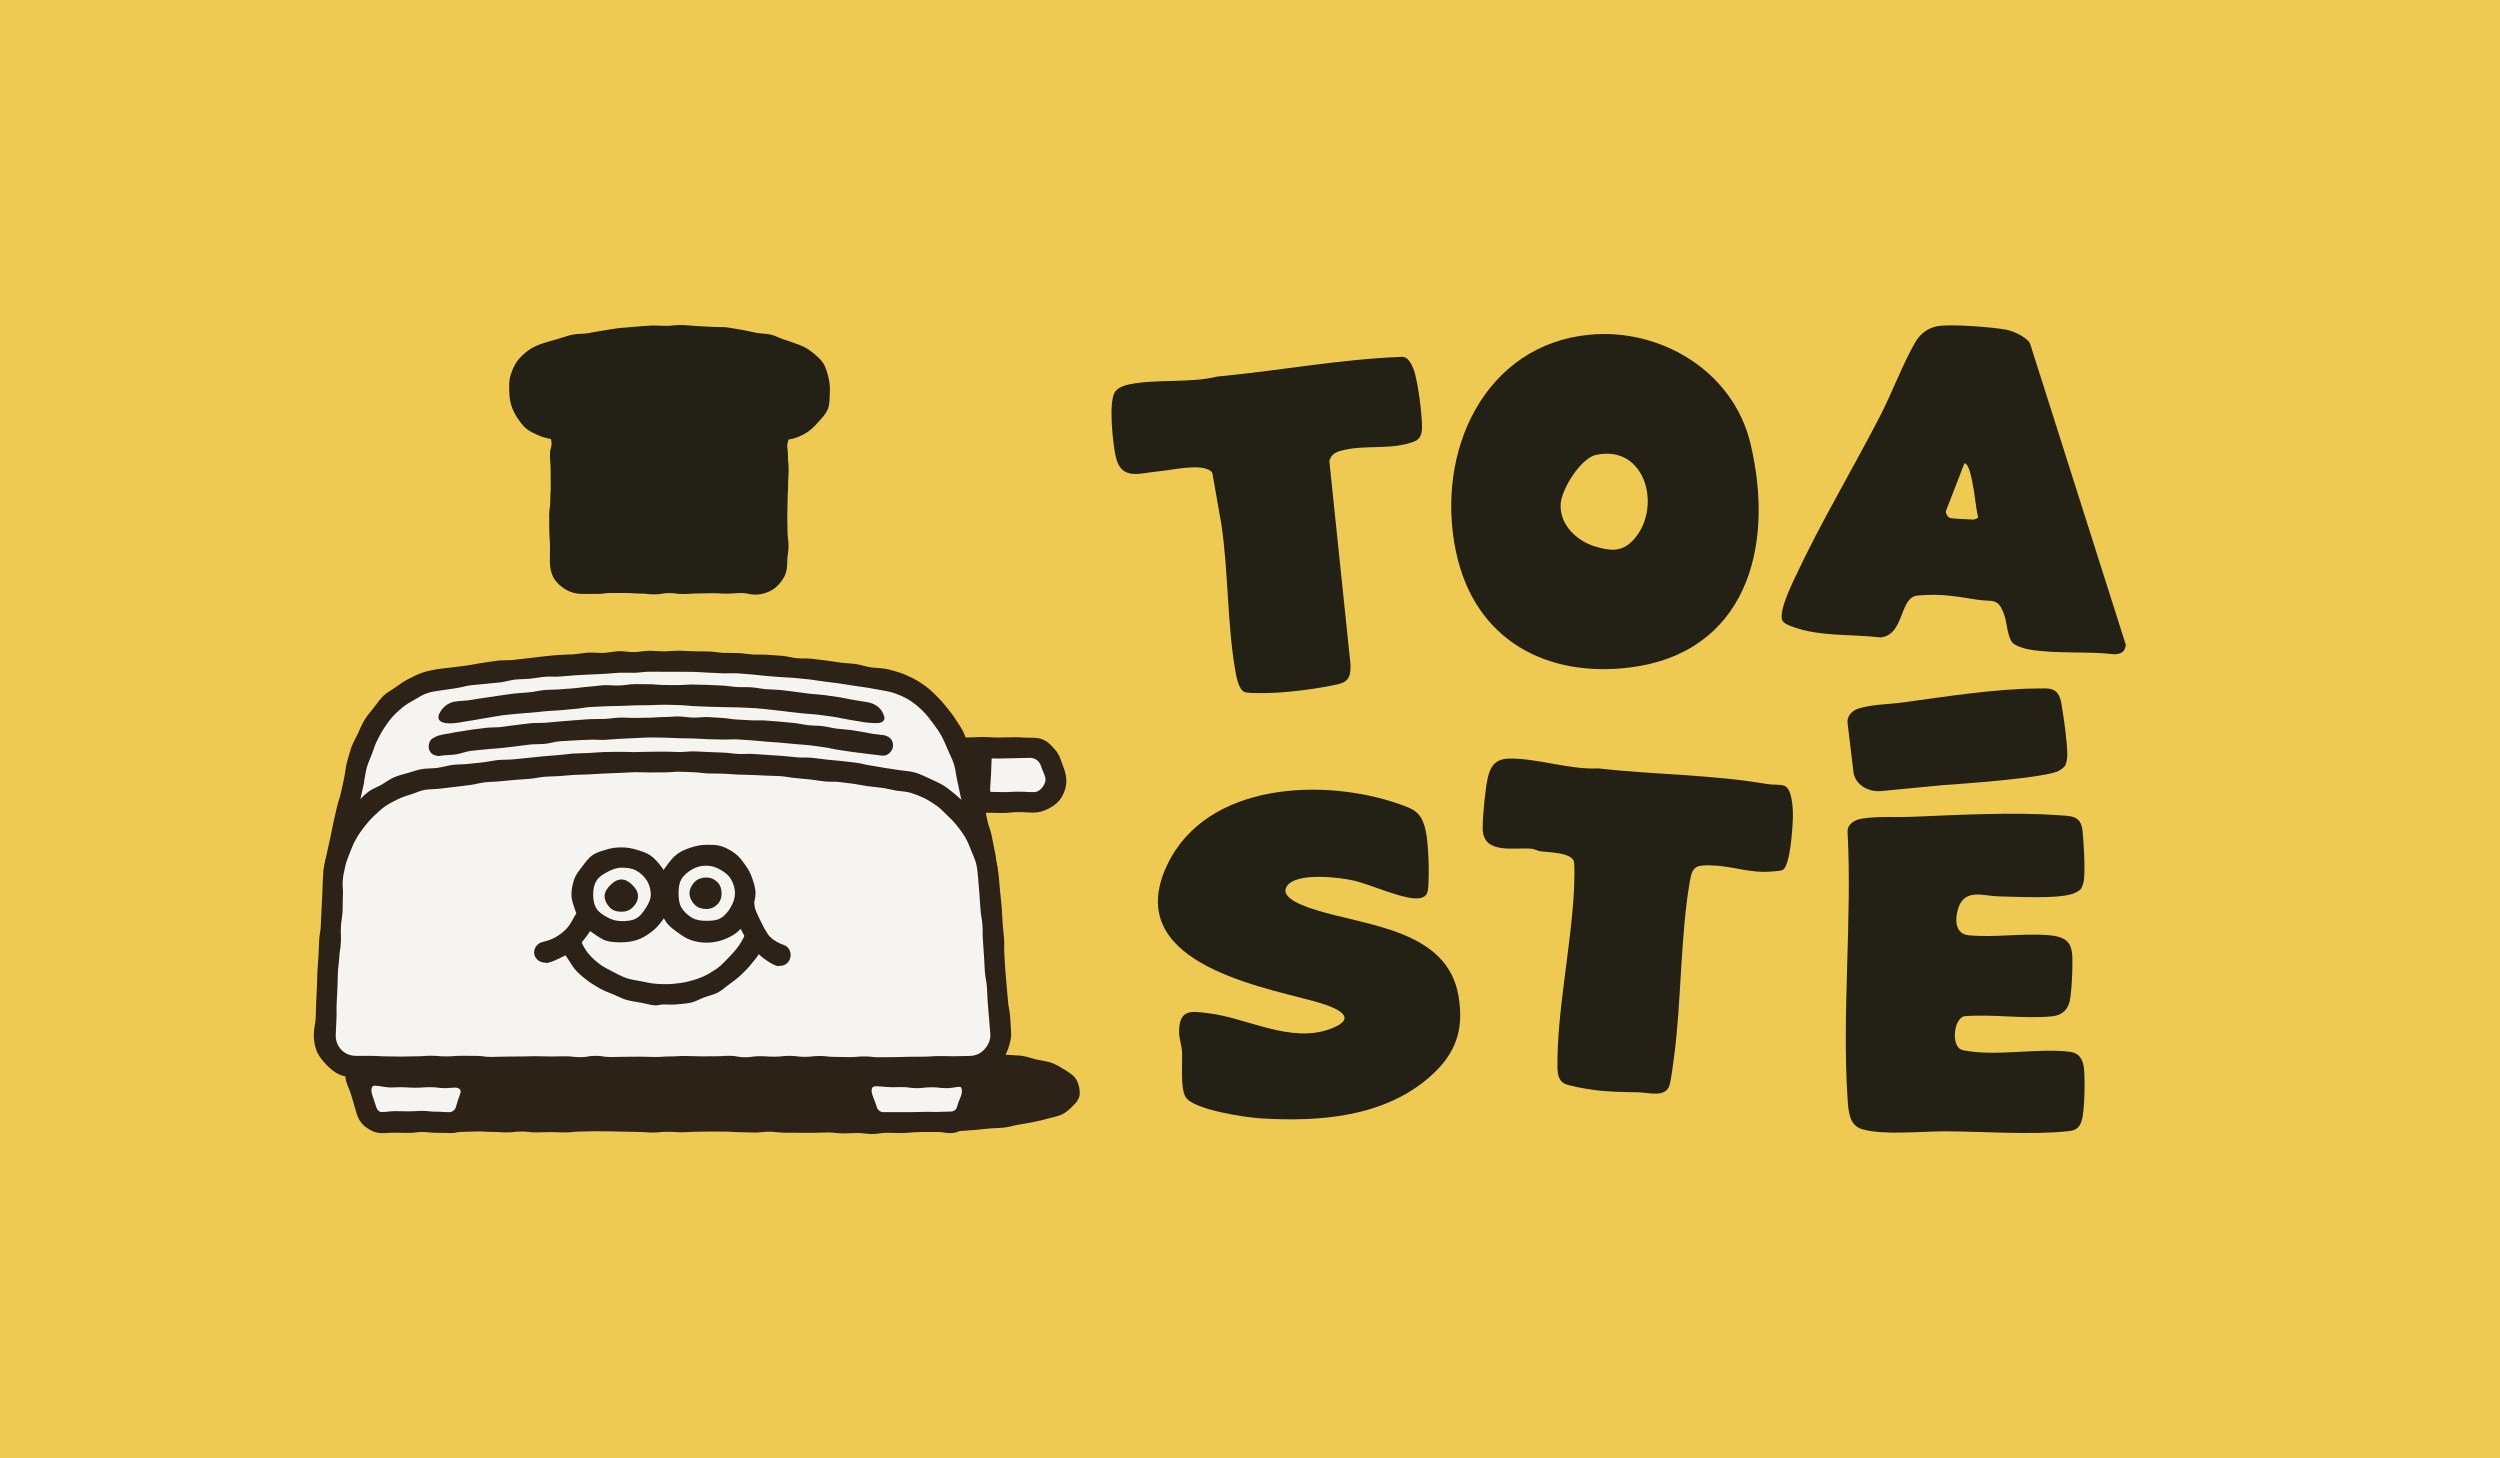 <?xml version="1.0" encoding="UTF-8"?>
<svg id="Calque_1" data-name="Calque 1" xmlns="http://www.w3.org/2000/svg" viewBox="0 0 1200 700">
  <defs>
    <style>
      .cls-1 {
        fill: #efca52;
      }

      .cls-2 {
        fill: #232115;
      }

      .cls-3 {
        fill: #2d2218;
      }

      .cls-4 {
        fill: #f6f4f1;
      }
    </style>
  </defs>
  <rect class="cls-1" x="-4.53" y="-.47" width="1205.46" height="700.49"/>
  <g>
    <path class="cls-2" d="M383.52,165.5c-2.19-.87-4.43-1.65-6.74-2.37s-4.41-1.93-6.74-2.5-4.79-.45-7.13-.9-4.67-1.08-7.02-1.43-4.74-.9-7.08-1.16-4.85-.07-7.17-.24c-2.46-.18-4.85-.29-7.14-.39-2.52-.11-4.91-.46-7.14-.5-2.62-.04-5.02.37-7.15.4-2.55.03-5.1-.25-7.62-.15s-5.09.39-7.6.57-5.1.38-7.59.63-5.06.8-7.53,1.13-5.04.91-7.49,1.33c-2.57.44-5.2.19-7.62.71-2.57.56-4.96,1.52-7.32,2.16-2.56.7-5.01,1.37-7.29,2.16-2.42.84-4.74,1.86-6.68,3.33s-3.97,3.25-5.38,5.28-2.38,4.48-3.1,6.87-.58,4.9-.53,7.42.3,4.86,1.15,7.28c.71,2.06,1.67,3.92,2.84,5.63s2.45,3.54,4.05,4.9,3.61,2.24,5.53,3.13,4.3,1.56,6.4,1.92c.97,3.54-.44,3.78-.44,7.45s.29,3.67.29,7.34.07,3.67.07,7.34-.21,3.67-.21,7.34-.54,3.67-.54,7.34.08,3.67.08,7.34.32,3.67.32,7.35-.07,3.67-.07,7.35c0,2.83.57,5.63,1.89,7.91s3.54,4.24,5.9,5.61,4.98,2,7.8,2c3.47,0,3.47.01,6.93.01s3.47-.46,6.93-.46,3.47,0,6.94,0,3.47.28,6.93.28,3.47.39,6.93.39,3.47-.61,6.93-.61,3.47.44,6.93.44,3.47-.28,6.94-.28,3.47-.12,6.93-.12,3.47.22,6.94.22,3.47-.29,6.94-.29,3.47.75,6.94.75c2.83,0,5.6-.89,7.88-2.21s4.21-3.53,5.58-5.88,1.71-4.94,1.71-7.77c0-3.66.59-3.66.59-7.33s-.49-3.66-.49-7.33-.1-3.66-.1-7.33.14-3.67.14-7.33.25-3.67.25-7.33.25-3.67.25-7.33-.35-3.67-.35-7.34-.9-3.78.34-7.24c2.76-.4,5.14-1.39,7.59-2.7s4.44-3.21,6.31-5.31,3.92-4.04,4.97-6.71c.94-2.38.76-5.02.91-7.45s.04-4.96-.57-7.35-1.2-4.93-2.53-7.04-3.33-3.71-5.27-5.31-4.03-2.72-6.41-3.66Z"/>
    <g>
      <path class="cls-2" d="M617.8,425.26c-4.37,6.14,10.53,10.47,14.13,11.61,23.67,7.52,62.88,9.32,68.17,41.29,2.72,16.46-1.48,27.65-13.24,38.22-22.23,19.97-53.69,22.18-81.91,20.43-7-.43-32.13-4.12-35.83-10.2-2.73-4.49-1.42-16.25-1.77-22.11-.19-3.16-1.42-5.73-1.39-9.3.09-11.19,6.04-9.83,14.42-8.79,18.68,2.33,39.19,14.55,58.17,7.46,16.66-6.22-1.57-11.62-8.67-13.51-28.01-7.48-91.4-19.44-69.62-65.21,19-39.92,75.42-41.71,111.07-29.31,7.59,2.64,11.07,4,13.02,13.01,1.41,6.5,1.7,20.06,1.22,26.87-.2,2.91-.81,4.69-3.76,5.35-6.68,1.5-23.83-6.5-31.68-8.32-7.17-1.66-27.6-4.15-32.34,2.49Z"/>
      <path class="cls-2" d="M966.02,308.52c-2.38-2.6-2.67-9.38-3.82-12.87-3.02-9.16-5.57-6.6-13.13-7.79-6.39-1-12.75-2.19-19.32-2.31-2.29-.04-8.94,0-10.67.58-7.29,2.4-5.43,18.9-16.52,19.84-13.4-1.63-28.94-.31-41.7-4.99-1.75-.64-5.13-1.72-5.55-3.71-1.01-4.84,4.13-15.41,6.3-20.08,12.08-26.01,27.77-52.1,40.95-77.73,5.62-10.93,10.82-24.88,16.67-35,2.29-3.97,5.45-6.53,9.74-7.68,5.77-1.55,27.39.24,33.91,1.45,3.41.63,9.48,3.38,11.46,6.39l46.05,144.87c-.35,3.43-2.27,4.38-5.32,4.59-13.34-1.61-27.72-.07-40.94-2.3-2.2-.37-6.6-1.62-8.1-3.25ZM935.65,248.47c1.9.73,9.19.71,11.9.92.11,0,1.88-.67,1.96-1.1-1.28-5.35-1.53-10.98-2.69-16.35-.43-1.99-1.57-9.37-3.9-9.54l-8.76,22.63c-.52,1.01.74,3.15,1.49,3.43Z"/>
      <path class="cls-2" d="M763.15,160.64c33.5-3.12,68.69,17.05,77.1,52.35,12.12,50.88-2.99,100.57-57.93,107.41-39.71,4.94-74.46-12.91-83.44-55.53-10.19-48.36,13.92-99.54,64.27-104.23ZM766.08,218.34c-7.22,1.55-16.57,16.34-16.97,23.66-.54,9.93,7.88,17.71,16.43,20.27,6.74,2.02,12.37,2.97,17.82-2.43,14.83-14.71,7.21-46.76-17.28-41.49Z"/>
      <path class="cls-2" d="M535.37,187.87c1.46-1.9,4.25-2.88,6.49-3.34,13.13-2.72,29.22-.53,42.37-3.77,29.75-2.79,59.11-8.4,89.04-9.49,2.72.24,4.22,3.41,5.14,5.7,2.2,5.41,4.2,22.14,4.16,28.24-.02,3.13-.87,5.61-3.75,6.72-10.82,4.14-22.61,1.53-33.66,4.05-3.29.75-6.09,1.59-7.07,5.33l10.15,97.5c.14,5.52-.53,8.39-6.12,9.66-8.75,1.98-21.4,3.62-30.36,4.07-3.03.15-11.56.37-14.09-.27-2.94-.74-4.14-7.06-4.64-9.89-4.05-22.93-3.32-47.66-6.78-70.77l-4.3-24.48c-.87-2.18-5.35-2.77-7.37-2.81-6.48-.1-12.93,1.37-19.18,2-9.1.92-17.51,4.4-19.98-7.71-1.23-6-3.55-26.19-.05-30.73Z"/>
      <path class="cls-2" d="M855.76,417.57c-1.06.67-8.2.97-9.95.92-8.48-.26-16.69-3.1-25.21-3.13-5.74-.02-8.14.27-9.27,6.54-4.86,26.93-4.14,58.65-7.89,86.35-.45,3.3-1.24,9.36-1.96,12.28-1.63,6.64-10.24,3.88-14.9,3.78-7.43-.15-14.95-.15-22.4-1.26-3.12-.46-10.63-1.69-13.14-2.87-2.87-1.34-3.42-4.69-3.46-7.71-.37-26.6,6.74-58.85,7.99-86.3.11-2.39.34-11.21-.11-12.72-1.24-4.27-12.34-4.35-15.91-4.8-1.44-.18-2.83-1.09-4.39-1.25-7.77-.8-23.26,3.04-23.47-9.54-.09-5.56,1.22-19.28,2.47-24.65,1.37-5.9,4.09-8.94,10.01-9.08,13.37-.33,29.42,5.45,43,4.71,27,3.08,54.24,2.88,81.02,7.5,2.54.44,5.88.1,8.15.78,3.95,1.19,4.32,11.23,4.25,14.89-.09,4.81-1.18,23.27-4.82,25.57Z"/>
      <path class="cls-2" d="M998.67,426.87c-.64.77-2.49,1.65-3.45,2.02-7.13,2.78-27.52,1.5-36.16,1.36-6.56-.1-15.84-3.94-19,5.41-1.92,5.69-1.62,12.62,4.9,13.27,12.11,1.2,25.86-1.04,38.11-.07,12.36.98,11.91,6.22,11.59,18.3-.09,3.33-.54,11.18-1.36,14.05-1.21,4.22-4.26,6.19-8.11,6.6-13.34,1.43-28.73-1.16-42.29-.02-5.28,1.11-6.62,15.07-.7,16.3,15.74,3.25,35.51-1.17,51.43.78,3.97.49,6.06,3.14,6.62,7.48.66,5.15.46,21.18-1.12,25.85-1.31,3.87-3.4,4.48-6.89,4.84-17.43,1.79-40.63.06-58.48,0-10.94-.03-30.16,1.96-39.99-1.03-5.98-1.82-6.5-8.07-6.91-14.15-2.8-41.42,2.19-86.59-.02-128.41-.32-4.02,3.79-6.01,6.8-6.5,7.53-1.23,15.61-.55,23.18-.85,22.44-.9,48.88-2.4,71.2-.8,5.74.41,10.85,0,11.59,7.42.59,5.95,1.3,17.65.72,23.35-.14,1.41-.8,3.79-1.65,4.8Z"/>
      <path class="cls-2" d="M931.9,376.93c7.88-.57,50.21-3.45,56.43-6.99.84-.48,2.44-1.56,2.95-2.44.67-1.15,1.04-3.73,1.04-5.25-.02-6.12-1.79-18.54-2.9-24.82-1.39-7.86-6-6.99-11.26-6.96-20.46.13-44.38,3.9-64.71,6.69-6.87.94-14.28.88-21.01,2.81-2.69.77-6.24,3.23-5.56,7.48l2.78,23.14c.69,5.71,6.67,9.76,13.45,9.11l28.8-2.77Z"/>
    </g>
    <g>
      <g>
        <path class="cls-3" d="M362.36,505.94c2.39,0,4.76.45,7.12.44s4.77-.19,7.13-.21c2.39-.02,4.77-.42,7.13-.45s4.78.53,7.14.5,4.77-.35,7.13-.39,4.78.2,7.14.16,4.78-.2,7.13-.24,4.77-.56,7.12-.6,4.79.06,7.13.02,4.79.39,7.14.36,4.79-.12,7.13-.14c2.42-.02,4.8-.47,7.13-.47s4.8.41,7.13.43,4.82-.37,7.14-.32c2.44.05,4.83-.03,7.14.06,2.45.1,4.82.35,7.12.49,2.46.15,4.82.53,7.1.75,2.48.23,4.89.18,7.13.5,2.49.35,4.75,1.28,6.94,1.75,2.5.54,4.89.83,6.96,1.54,2.48.84,4.48,2.16,6.31,3.28,2.24,1.37,4.32,2.63,5.51,4.47,1.27,1.95,1.87,4.33,1.87,6.89,0,2.33-1.34,4.18-3.21,6.01-1.44,1.41-3.09,3.13-5.56,4.27-1.91.88-4.3,1.22-6.78,1.95-2.09.62-4.36,1.11-6.83,1.62-2.17.46-4.47.84-6.92,1.22-2.22.35-4.48,1.1-6.92,1.4-2.25.27-4.62.21-7.04.44-2.27.21-4.6.54-7.01.71-2.28.17-4.62.37-7.02.51s-4.64.23-7.03.33-4.66-.12-7.05-.04-4.65.23-7.04.28-4.65.4-7.04.43-4.67-.19-7.05-.17-4.67.6-7.04.61-4.67-.49-7.05-.49-4.67.22-7.05.2-4.67-.44-7.04-.46-4.68.2-7.05.17-4.68.02-7.05-.02-4.68.02-7.05-.02-4.68-.45-7.05-.5c-2.34-.04-4.7.45-7.06.41-3.5-.02-3.5-.16-7-.16s-3.5-.27-7-.28-3.5-.03-7-.03c-3.5,0-3.5.08-7,.08s-3.5.26-7,.26-3.5-.24-7-.24c-3.5,0-3.5.37-7,.37-3.5,0-3.5-.27-7-.28s-3.5-.15-7-.15-3.5-.13-7-.14c-3.5,0-3.5-.05-7-.05-3.5,0-3.5.16-7.01.15s-3.5.43-7,.42-3.5-.16-7-.16c-3.5,0-3.5.16-7,.15s-3.5-.42-7-.42c-3.5,0-3.5.42-7.01.42-3.5,0-3.5-.25-7.01-.25-3.5,0-3.5-.22-7-.22-3.5,0-4.12.21-7.62.2-3.5,0-6.35,1.86-8.47-.94s2.68-2.73,3.53-6.25c.84-3.52,1.34-3.4,2.19-6.92.84-3.52.23-3.67,1.08-7.19s1.12-3.46,1.97-6.98.92-3.5,1.77-7.03.52-3.6,1.36-7.13-.94-4.87,1.99-7c2.89-2.1,3.56.59,7.11.91,3.56.32,3.57.19,7.13.51s3.58.09,7.14.41c3.56.32,3.53.6,7.09.92,3.56.32,3.55.38,7.11.7,3.56.32,3.55.39,7.11.71,3.56.32,3.61-.27,7.17.06s3.51.86,7.07,1.19c3.56.32,3.6-.14,7.16.18s3.53.67,7.09.99c3.56.32,3.56.27,7.12.59s3.55.44,7.11.76,3.59.02,7.14.35,3.55.46,7.1.78c3.56.32,3.53.64,7.09.96s3.59-.03,7.15.29,3.57.17,7.13.49,3.54.56,7.11.85,3.57.19,7.14.44Z"/>
        <g>
          <path class="cls-4" d="M215.76,538.41c-3.26,0-3.26.26-6.52.26s-3.26.25-6.52.25-3.26-.22-6.52-.22c-3.26,0-3.26-.22-6.52-.22q-3.26,0-6.52,0c-3.46,0-6.22-2.28-7.2-5.61-1.17-3.98-1.34-3.93-2.52-7.91s-4.35-4.21-2.24-7.78c1.8-3.04,3.29-.22,6.82-.22s3.53-.28,7.06-.28,3.53.59,7.06.59,3.53-.44,7.06-.44,3.53.54,7.06.54,3.53-.45,7.06-.45,3.53.29,7.06.29,5.34-3.26,7.23-.28c2.18,3.43-1.07,4.07-2.11,8-1.04,3.93-1.39,3.83-2.42,7.76-.9,3.43-3.78,5.72-7.33,5.72Z"/>
          <path class="cls-3" d="M215.76,543.84c-3.26,0-3.26-.11-6.52-.11-3.26,0-3.26-.36-6.52-.36-3.26,0-3.26.42-6.52.42-3.26,0-3.26-.09-6.52-.09-3.26,0-3.26.21-6.52.21-2.82,0-5.47-1.32-7.64-2.94-2.17-1.62-3.6-3.96-4.39-6.66-1.17-3.98-1.16-3.99-2.33-7.97-1.17-3.98-1.62-3.85-2.79-7.83-.45-1.51-.19-3.35.75-4.61.95-1.26,2.63-1.64,4.21-1.64,3.53,0,3.53-.26,7.06-.26s3.53.24,7.06.24,3.53-.04,7.06-.04,3.53-.1,7.06-.1,3.53-.21,7.06-.21,3.53.26,7.06.26,3.53-.21,7.06-.21,3.53.24,7.06.24c1.55,0,3.25.41,4.2,1.64.95,1.23.83,2.96.44,4.46-1.04,3.93-.63,4.03-1.66,7.96s-1.18,3.89-2.21,7.82c-.74,2.81-2.41,5.22-4.6,6.91s-4.94,2.9-7.85,2.9ZM178.4,522.26c-.56,2.24.83,4.5,2.23,9.25.35,1.18,1.31,2.26,2.54,2.26,3.26,0,3.26-.42,6.52-.42s3.26.09,6.52.09,3.26-.21,6.52-.21,3.26.38,6.52.38,3.26.23,6.52.23c1.27,0,2.67-1.06,3-2.29,1.24-4.71,2.77-7.28,2.29-8.19-1.09-2.09-3.7-1.05-7.3-1.05s-3.61-.47-7.21-.47c-3.61,0-3.61.26-7.21.26s-3.61-.24-7.21-.24-4.07.4-7.7-.16c-3.87-.59-5.59-1.14-6.01.56Z"/>
        </g>
        <g>
          <path class="cls-4" d="M456.42,538.32c-3.26,0-3.26.07-6.52.07s-3.26.28-6.52.28c-3.26,0-3.26-.03-6.52-.03-3.26,0-3.26-.08-6.52-.08s-3.26-.23-6.52-.23c-3.46,0-6.77-1.97-7.75-5.3-1.17-3.98-.95-4.05-2.13-8.03s-4.43-4.41-2.32-7.98c1.8-3.04,3.54.08,7.07.08s3.53.17,7.06.17,3.53-.3,7.06-.3,3.53-.15,7.06-.15,3.53-.11,7.06-.11,3.53.19,7.06.19,3.53.47,7.06.47,5.4-3.48,7.29-.5c2.18,3.43-1.43,4.03-2.47,7.95s-.79,3.99-1.82,7.92c-.9,3.43-4.08,5.55-7.63,5.55Z"/>
          <path class="cls-3" d="M456.42,543.9c-3.26,0-3.26-.53-6.52-.53-3.26,0-3.26-.04-6.52-.04-3.26,0-3.26-.02-6.52-.02q-3.26,0-6.52,0c-3.26,0-3.26.14-6.52.14-2.82,0-5.4-.93-7.57-2.56-2.17-1.62-3.94-3.78-4.74-6.49-1.17-3.98-.99-4.04-2.16-8.02-1.17-3.98-1.57-3.86-2.74-7.85-.45-1.51-.16-3.39.79-4.65.95-1.26,2.66-1.69,4.24-1.69,3.53,0,3.53-.42,7.06-.42s3.53.52,7.06.52,3.53.04,7.06.04,3.53-.01,7.06-.01,3.53.04,7.06.04,3.53-.05,7.06-.05,3.53-.18,7.06-.18,3.53-.23,7.06-.23c1.55,0,3.26.67,4.21,1.9s.69,2.93.29,4.43c-1.04,3.93-.52,4.06-1.56,7.99s-1.05,3.92-2.09,7.85c-.74,2.81-2.71,4.94-4.9,6.62-2.19,1.69-4.74,3.2-7.65,3.2ZM418.63,522.19c-.96,2.34.91,4.68,2.31,9.43.35,1.18,1.66,2.2,2.89,2.2,3.26,0,3.26.02,6.52.02s3.26,0,6.52,0,3.26-.14,6.52-.14,3.26.02,6.52.02,3.26-.18,6.52-.18c1.27,0,2.57-.8,2.89-2.03,1.24-4.71,3.2-6.52,2.1-9.37-.43-1.11-3.4.18-7,.18s-3.61-.43-7.21-.43c-3.61,0-3.61.42-7.21.42s-3.61-.52-7.21-.52c-3.61,0-3.54.19-7.15-.04-3.33-.21-6.49-.84-7,.42Z"/>
        </g>
        <g>
          <path class="cls-4" d="M456.38,359.11c3.81,0,3.81-.42,7.62-.42s3.81.18,7.63.18,3.81-.12,7.63-.12,3.82-.27,7.63-.27,3.82.52,7.63.52c2.24,0,4.33.56,6.06,1.81s3.03,3.02,3.73,5.15c.89,2.7.61,2.79,1.5,5.49.73,2.2.69,4.21.04,6.21s-1.75,3.92-3.51,5.22-3.72,2.02-6.04,2.02c-3.75,0-3.75.14-7.49.14s-3.74,0-7.49,0-3.75-.39-7.49-.39c-3.75,0-3.75.36-7.49.36"/>
          <path class="cls-3" d="M496.3,390.05c-3.75,0-3.75-.24-7.49-.24s-3.74.42-7.49.42-3.75-.11-7.49-.11-3.75,0-7.49,0c-2.77,0-5.35-2.4-5.35-5.17s2.58-4.83,5.35-4.83c3.75,0,3.75-.04,7.49-.04s3.74.13,7.49.13,3.75-.2,7.49-.2,3.75.2,7.49.2c1.74,0,3.24-1.14,4.26-2.55,1.02-1.41,1.62-3.19,1.08-4.84-.89-2.7-1.14-2.62-2.03-5.32-.73-2.2-2.78-3.73-5.09-3.73-3.81,0-3.81.16-7.62.16s-3.81.16-7.63.16c-3.81,0-3.81-.21-7.63-.21s-3.82-.08-7.63-.08q-3.82,0-7.63,0c-2.77,0-5.27-2.23-5.27-4.99s2.51-5.07,5.27-5.07c3.81,0,3.81.24,7.62.24s3.81-.21,7.63-.21,3.81.24,7.63.24,3.82-.14,7.63-.14,3.82.23,7.63.23c2.2,0,4.36.08,6.28.93,1.96.87,3.49,2.41,4.93,4,1.41,1.56,2.64,3.26,3.33,5.35.89,2.7,1.04,2.65,1.93,5.35.78,2.37,1.08,4.87.71,7.23s-1.35,4.69-2.81,6.72c-1.46,2.02-3.51,3.41-5.64,4.5s-4.45,1.85-6.95,1.85Z"/>
        </g>
        <path class="cls-3" d="M466.4,384.87c3.56,2.31,4.88,2.43,8.27-.13,2.69-2.03.4-3.14.61-6.51s.23-3.36.43-6.73c.2-3.37.05-3.38.25-6.74s3.1-4.59.48-6.7c-3.42-2.75-4.37-.07-8.76-.07-4.39,0-5.73-3.12-8.88-.06-2.5,2.44.79,3.53,1.72,6.89s.94,3.36,1.87,6.73,1.5,3.21,1.76,6.69-.67,4.71,2.26,6.62Z"/>
        <g>
          <path class="cls-4" d="M160.53,417.08c.8-3.56.82-3.56,1.62-7.12s.48-3.64,1.28-7.2.85-3.55,1.65-7.12c.8-3.56.9-3.54,1.7-7.11s.52-3.63,1.32-7.2.95-3.53,1.72-7.1c.47-2.49,1.39-4.84,2.03-7.22s1.39-4.83,2.24-7.14,1.67-4.77,2.76-6.97,2.64-4.28,3.99-6.33c1.4-2.12,2.63-4.31,4.26-6.16,1.67-1.89,3.35-3.8,5.27-5.37s4.02-3.05,6.21-4.28,4.66-1.76,7.06-2.58,4.63-1.82,7.17-2.22c2.34-.37,4.73-.73,7.15-1.09s4.77-.43,7.19-.76c2.35-.33,4.71-.86,7.14-1.18s4.79-.31,7.21-.59,4.72-.84,7.15-1.1c2.37-.26,4.82,0,7.24-.23,2.37-.23,4.71-1.11,7.14-1.32s4.79-.26,7.22-.45c2.38-.18,4.81.09,7.24-.07s4.76-.77,7.19-.9,4.82.29,7.25.18,4.79-.15,7.23-.23,4.79-.26,7.22-.31c2.39-.05,4.8-.14,7.23-.17s4.8-.34,7.23-.34,4.71.46,7.03.48,4.72-.29,7.04-.24,4.72-.13,7.04-.06,4.72.14,7.03.24,4.72.16,7.03.29,4.68.75,6.99.9,4.73.06,7.03.24,4.69.6,6.99.81,4.72.24,7.02.47,4.67.7,6.97.95,4.68.62,6.97.9,4.73.21,7.02.52,4.7.48,6.99.81,4.67.74,6.95,1.09,4.66.76,6.94,1.13c2.47.4,4.8,1.22,7.04,2.01,2.33.82,4.42,2.06,6.51,3.26s4.41,2.19,6.29,3.75,3.23,3.63,4.86,5.48,3.32,3.53,4.7,5.58,2.46,4.16,3.6,6.36,2.34,4.25,3.27,6.55,1.58,4.59,2.32,6.94,1.33,4.67,1.89,7.06c.81,3.64.91,3.62,1.7,7.27.79,3.65.39,3.73,1.19,7.38.79,3.65,1,3.6,1.8,7.25s1.15,3.57,1.94,7.22c.79,3.65.35,3.75,1.15,7.4s1.27,3.55,2.07,7.2"/>
          <path class="cls-3" d="M160.4,422.1c-.36,0-.7-.21-1.07-.29-2.7-.61-4.54-2.1-3.93-4.8.8-3.56.87-4.72,1.67-8.27s.78-3.47,1.57-7.03.64-3.59,1.44-7.15.84-3.55,1.63-7.11c.8-3.56,1.17-3.48,1.97-7.04s.79-3.56,1.56-7.13c.47-2.46.66-4.94,1.28-7.26s1.25-4.83,2.05-7.08c.84-2.37,2.13-4.51,3.14-6.68s1.98-4.58,3.22-6.63,2.94-4,4.42-5.89,2.93-4.03,4.66-5.71,4.04-2.85,6.01-4.26,3.98-2.83,6.17-3.93,4.35-2.26,6.7-3.01,4.71-1.28,7.17-1.67c2.41-.38,4.85-.49,7.24-.85s4.83-.59,7.23-.92,4.79-.93,7.18-1.24,4.81-.75,7.21-1.04,4.89-.08,7.29-.34,4.83-.58,7.24-.81,4.82-.65,7.23-.87,4.83-.52,7.25-.7c2.42-.18,4.86-.16,7.28-.32s4.82-.67,7.25-.8,4.87.22,7.3.12,4.83-.74,7.26-.82,4.86.48,7.29.43,4.84-.59,7.27-.61,4.85.27,7.28.27,4.76-.36,7.09-.33,4.76.25,7.09.29,4.76.02,7.09.09,4.74.55,7.07.65,4.77-.02,7.09.1,4.74.55,7.06.7,4.78-.03,7.09.14,4.77.29,7.07.5,4.71.91,7.01,1.14,4.81,0,7.1.26c2.41.27,4.76.58,7.04.86,2.42.29,4.75.7,7.02,1.01,2.42.32,4.81.34,7.06.66,2.44.35,4.7,1.18,6.93,1.53,2.45.38,4.84.36,7.05.72,2.4.39,4.71,1.09,6.95,1.82s4.48,1.72,6.6,2.8,4.12,2.39,6.07,3.81,3.59,3.06,5.33,4.76,3.23,3.41,4.74,5.33c1.45,1.83,2.97,3.66,4.26,5.74,1.23,1.98,2.68,3.92,3.76,6.12s1.51,4.49,2.4,6.78,2.06,4.28,2.78,6.63,1.22,4.58,1.78,6.96c0,.03.13.03.14.06.79,3.65.32,3.75,1.12,7.39.79,3.65,1.1,3.58,1.89,7.23s.58,3.7,1.37,7.34c.79,3.65,1.26,3.54,2.06,7.19s.64,3.6,1.44,7.25.54,4.16,1.34,7.81c.59,2.7-1.05,4.93-3.76,5.51-2.7.59-5.29-1.09-5.88-3.79-.79-3.64-1.2-3.55-1.99-7.2s-.38-3.73-1.18-7.38-1.05-3.59-1.84-7.23-.83-3.64-1.62-7.28-.8-3.64-1.59-7.29-.73-3.66-1.54-7.3c-.52-2.2-.67-4.78-1.5-7.35-.73-2.26-1.93-4.52-2.94-6.91-.95-2.24-1.91-4.57-3.14-6.79s-2.71-4.17-4.2-6.19-3.01-3.97-4.81-5.72-3.68-3.35-5.8-4.73-4.31-2.38-6.7-3.3c-2.24-.87-4.66-1.35-7.23-1.77-2.18-.36-4.45-.85-6.87-1.22-2.2-.34-4.5-.67-6.9-1.01-2.22-.32-4.51-.75-6.89-1.06-2.23-.3-4.54-.59-6.92-.88-2.25-.27-4.53-.73-6.91-.99s-4.57-.47-6.94-.7-4.6-.23-6.97-.43-4.59-.38-6.96-.56c-2.28-.17-4.58-.56-6.94-.71s-4.6-.4-6.96-.53-4.63.09-6.99-.01-4.61-.25-6.97-.33-4.62-.31-6.97-.36-4.63-.02-6.99-.04-4.63,0-6.99,0-4.79-.07-7.18-.04-4.78.47-7.17.52-4.79-.1-7.18-.02-4.77.43-7.16.53c-2.39.1-4.78.2-7.17.33s-4.78.23-7.16.38-4.76.4-7.15.58-4.8-.1-7.19.11-4.73.71-7.12.94-4.78.16-7.17.42-4.69,1.05-7.07,1.34-4.76.39-7.15.7-4.76.37-7.14.7-4.67,1.04-7.05,1.4-4.72.67-7.1,1.04c-2.28.36-4.56.6-6.68,1.34s-4.08,1.99-6.06,3.12-3.95,2.21-5.72,3.68-3.43,2.94-4.97,4.69-2.77,3.55-4.05,5.5-2.26,3.87-3.3,5.97c-.98,1.98-1.63,4.16-2.45,6.35-.77,2.08-1.8,4.12-2.41,6.38-.58,2.14-.87,4.4-1.3,6.7-.01.06.06.17.05.22-.8,3.56-.77,3.57-1.57,7.13-.8,3.56-1.04,3.51-1.84,7.07s-.76,3.57-1.56,7.14-.67,3.59-1.47,7.16-.96,3.53-1.76,7.1-.45,3.65-1.25,7.21c-.52,2.33-2.63,3.95-4.93,3.95Z"/>
        </g>
        <g>
          <path class="cls-3" d="M423.9,342.54c-1.31-3.09-4.23-4.93-7.53-5.48-2.32-.39-4.62-.77-6.92-1.13-2.32-.37-4.59-.98-6.89-1.31-2.32-.34-4.63-.68-6.93-.99-2.32-.31-4.67-.35-6.98-.63-2.32-.28-4.63-.66-6.94-.92-2.33-.26-4.63-.66-6.95-.88-2.33-.23-4.67-.19-7-.38-2.33-.2-4.63-.74-6.96-.9-2.33-.17-4.68,0-7.01-.13-2.33-.14-4.64-.61-6.98-.72-2.33-.11-4.66-.23-7-.31-2.33-.08-4.67-.14-7.01-.19-2.33-.05-4.67.28-7.01.26-2.33-.03-4.66-.02-7.01-.02s-4.81-.41-7.21-.38c-2.4.03-4.81-.1-7.21-.04-2.4.06-4.79.57-7.19.65-2.4.09-4.82-.25-7.22-.14-2.4.12-4.78.55-7.18.7-2.39.14-4.77.58-7.17.76-2.39.17-4.78.35-7.18.55-2.39.2-4.81.09-7.2.32-2.39.23-4.74.84-7.13,1.09-2.38.26-4.79.29-7.19.57-2.38.28-4.75.69-7.14,1-2.38.31-4.74.71-7.13,1.04-2.37.33-4.73.75-7.12,1.12-2.37.36-4.8.33-7.18.72-3.33.54-6.1,2.83-7.5,5.9,0,0-.04.01-.04.01-.16.36-.71,1.96.1,2.98s2.76,2.16,9.52,1.18c1.3-.27,5.27-.91,6.58-1.11,2.35-.36,4.66-.86,6.99-1.19,2.35-.33,4.66-.86,7-1.17,2.35-.31,4.72-.46,7.06-.74,2.35-.28,4.73-.31,7.07-.56,2.35-.25,4.71-.48,7.05-.7,2.36-.23,4.72-.26,7.07-.46,2.36-.2,4.7-.5,7.06-.67,2.36-.17,4.69-.73,7.05-.87,2.36-.14,4.73-.23,7.08-.34,2.36-.11,4.73-.09,7.09-.17,2.36-.09,4.72-.23,7.09-.28,2.36-.06,4.73-.07,7.09-.1,2.36-.03,4.73-.21,7.09-.21,2.49,0,4.96.16,7.42.19,2.48.03,4.95.44,7.41.5,2.48.06,4.94.22,7.41.31,2.48.09,4.95.06,7.41.18,2.47.13,4.96,0,7.42.16,2.47.16,4.95.17,7.41.37,2.46.19,4.92.53,7.38.76,2.46.22,4.91.61,7.37.87,2.45.26,4.91.53,7.37.82,2.45.29,4.94.32,7.4.64,2.44.32,4.9.66,7.36,1.01,2.44.35,4.84.98,7.3,1.37,2.43.38,4.87.8,7.32,1.21.02,0,.4.05.41.07.02.05,1.7.13,1.73.18,3.76.26,5.56.45,6.85-.63s.81-2.18.16-3.71Z"/>
          <path class="cls-3" d="M428.17,355.57c-.07-.15-.11-.28-.18-.4-.64-1.04-2.19-2.1-4.04-2.33-2.74-.34-5.76-.59-8.36-1.24,0,0-.02-.01-.02-.01-2.19-.33-4.58-.82-6.96-1.15-2.21-.31-4.53-.37-6.89-.68-2.22-.29-4.47-.93-6.82-1.21-2.23-.27-4.56-.2-6.92-.46-2.24-.24-4.5-.82-6.85-1.05-2.25-.22-4.55-.46-6.9-.66-2.26-.19-4.56-.37-6.91-.54-2.26-.17-4.59.05-6.94-.1-2.27-.14-4.57-.25-6.91-.38-2.27-.12-4.56-.65-6.9-.75-2.27-.1-4.58-.35-6.92-.42-2.28-.07-4.6.31-6.94.26-2.28-.05-4.58-.52-6.92-.55-2.28-.02-4.6.27-6.93.27s-4.76.29-7.14.32c-2.39.02-4.76.05-7.14.1-2.38.05-4.77-.21-7.14-.14-2.38.07-4.74.53-7.12.63-2.38.1-4.76-.02-7.14.1-2.38.13-4.74.37-7.12.52-2.37.15-4.74.39-7.12.57-2.37.18-4.73.44-7.11.64-2.37.2-4.77.01-7.15.24-2.36.23-4.72.61-7.09.87-2.36.25-4.71.66-7.08.94-2.36.28-4.78.1-7.15.4-2.35.3-4.72.58-7.09.9-2.35.32-4.52.75-6.89,1.1-.2-.13-3.49.73-3.48.64-4.48.72-5.99,1-8.31,2.48-.61.38-1.02.88-1.3,1.54-.76,1.68-.74,3.62.38,5.09.96,1.26,2.64,1.77,4.19,1.77.26,0,.5-.09.76-.13,2.38-.38,4.81-.29,7.17-.64,2.38-.35,4.66-1.34,7.02-1.66,2.38-.33,4.78-.45,7.14-.75,2.38-.31,4.8-.31,7.16-.59,2.38-.28,4.76-.57,7.13-.82,2.39-.26,4.75-.69,7.12-.92,2.39-.23,4.8-.11,7.18-.32,2.39-.21,4.72-1.06,7.1-1.24,2.39-.18,4.78-.26,7.17-.42,2.39-.16,4.79-.2,7.17-.32,2.39-.13,4.8.17,7.19.06,2.39-.1,4.77-.4,7.16-.48,2.39-.08,4.78-.3,7.17-.35,2.39-.05,4.78-.3,7.18-.33,2.39-.02,4.78.1,7.18.1s4.69.25,6.98.27c2.36.02,4.69.08,6.98.13,2.36.05,4.68.29,6.97.36,2.36.08,4.69.05,6.98.15,2.36.1,4.71-.19,6.99-.07,2.36.13,4.69.3,6.97.45,2.36.15,4.68.44,6.95.62,2.37.18,4.69.3,6.96.5,2.37.21,4.68.45,6.95.67,2.37.23,4.7.31,6.96.56,2.37.26,4.67.67,6.92.95,2.38.29,4.64.95,6.87,1.25,2.39.32,4.68.72,6.9,1.04,2.4.35,4.72.54,6.92.88,2.42.37,4.76.47,6.93.83,1.85.3,3.46-.51,4.59-2.02s1.24-3.4.49-5.05Z"/>
        </g>
        <g>
          <path class="cls-4" d="M474.59,421.12c-.18-2.31-.9-4.52-1.38-6.74-.48-2.26-.94-4.49-1.71-6.64s-1.52-4.35-2.57-6.38-2.24-4.03-3.56-5.9c-1.32-1.88-2.64-3.8-4.2-5.48s-3.42-3.09-5.19-4.56-3.8-2.53-5.76-3.75-3.74-2.7-5.85-3.64-4.3-1.61-6.52-2.26-4.43-1.15-6.72-1.5-4.6-.75-6.95-1.09-4.67-.24-7.03-.56-4.63-.55-6.99-.85-4.6-.76-6.97-1.04-4.61-.75-6.97-1-4.63-.53-7-.76-4.66-.23-7.03-.44-4.64-.48-7.01-.67-4.66-.3-7.03-.46-4.65-.45-7.02-.59c-2.32-.13-4.66-.28-7.03-.39s-4.66-.34-7.03-.43-4.68.24-7.05.18-4.67,0-7.04-.03-4.67-.18-7.04-.2-4.67.14-7.05.14-4.85-.17-7.24-.15-4.85-.23-7.25-.19-4.84.33-7.23.39-4.84.35-7.23.45-4.85.04-7.24.15c-2.44.12-4.84.3-7.23.44s-4.86-.04-7.25.11-4.85.23-7.23.41-4.83.54-7.21.74c-2.43.21-4.8.84-7.17,1.06s-4.88.03-7.25.28-4.78.96-7.15,1.23-4.89.03-7.25.32-4.8.77-7.16,1.08-4.79.8-7.15,1.13c-2.42.34-4.81.68-7.16,1.03s-4.64.76-6.87,1.41-4.53,1.31-6.65,2.26-4.24,2.07-6.21,3.31-3.69,2.9-5.48,4.39-3.84,2.78-5.41,4.51-2.77,3.8-4.1,5.73-2.45,3.97-3.51,6.07c-1.04,2.09-2.19,4.15-2.95,6.38s-1.27,4.5-1.72,6.83-.62,4.62-.74,6.99c-.19,3.68.01,3.7-.18,7.38-.19,3.68-.58,3.66-.77,7.35s0,3.69-.19,7.38-.04,3.69-.23,7.37-.11,3.69-.3,7.37c-.19,3.68-.26,3.68-.45,7.37s-.37,3.68-.56,7.36-.43,3.67-.62,7.36-.12,3.69-.31,7.38.22,3.71.03,7.4c-.15,2.86.3,5.49,1.54,7.83s3.2,4.38,5.55,5.8,4.86,2,7.72,2c3.58,0,3.58.44,7.17.44s3.58-.03,7.17-.03,3.58.21,7.17.21,3.58-.53,7.17-.53,3.58-.05,7.17-.05,3.58.62,7.17.62,3.58-.09,7.17-.09,3.58-.42,7.17-.42,3.58.31,7.17.31,3.58.03,7.17.03,3.58-.06,7.17-.06,3.59-.18,7.17-.18,3.58.17,7.17.17,3.59-.01,7.17-.01,3.58.17,7.17.17,3.58-.04,7.17-.04,3.58-.02,7.16-.02,3.58-.16,7.17-.16,3.58-.33,7.17-.33,3.58.56,7.17.56,3.58-.64,7.17-.64,3.58.26,7.17.26,3.58.16,7.17.16,3.58-.27,7.17-.27,3.59-.05,7.17-.05,3.58.21,7.17.21,3.59-.31,7.17-.31,3.59.66,7.17.66,3.59-.39,7.17-.39,3.59-.12,7.17-.12,3.59-.12,7.17-.12,3.59.46,7.17.46,3.59.19,7.17.19,3.59-.2,7.17-.2,3.59.03,7.17.03,3.59.04,7.17.04,3.59-.31,7.17-.31,3.59.46,7.18.46,3.59-.23,7.17-.23,3.59-.31,7.18-.31,3.59.34,7.18.34c2.91,0,5.55-1.06,7.85-2.47,2.37-1.46,4.68-3.29,5.95-5.77s1.28-5.3,1.06-8.19c-.28-3.73.2-3.77-.08-7.5s-.79-3.69-1.08-7.43-.16-3.74-.45-7.47c-.28-3.73-.08-3.75-.36-7.48-.28-3.73-.57-3.71-.86-7.44-.28-3.73-.09-3.75-.37-7.48s-.11-3.75-.4-7.48-.67-3.7-.95-7.44c-.28-3.74-.2-3.74-.44-7.48s-.06-3.75-.34-7.49Z"/>
          <path class="cls-3" d="M465.06,517.1c-3.58,0-3.58.01-7.17.01s-3.58-.23-7.17-.23-3.58.18-7.17.18c-3.58,0-3.58.04-7.17.04s-3.58.1-7.17.1c-3.58,0-3.58-.12-7.17-.12-3.58,0-3.58.13-7.17.13-3.58,0-3.58-.18-7.17-.18-3.58,0-3.58.42-7.17.42s-3.58-.13-7.17-.13-3.58-.05-7.17-.05c-3.59,0-3.59-.31-7.17-.31s-3.58.45-7.17.45c-3.59,0-3.59-.02-7.17-.02s-3.58-.14-7.17-.14c-3.58,0-3.58-.46-7.17-.46-3.58,0-3.58.59-7.16.59-3.58,0-3.58-.15-7.17-.15-3.58,0-3.58-.12-7.17-.12s-3.58.23-7.17.23-3.58.06-7.17.06c-3.58,0-3.58-.05-7.17-.05-3.58,0-3.58.08-7.17.08-3.58,0-3.58-.34-7.17-.34s-3.59-.33-7.17-.33-3.58.49-7.17.49c-3.59,0-3.59.2-7.17.2s-3.59-.4-7.17-.4c-3.59,0-3.59.37-7.17.37s-3.59-.39-7.17-.39-3.59-.27-7.17-.27-3.59.17-7.17.17-3.59.02-7.17.02c-3.59,0-3.59.29-7.17.29s-3.59.05-7.17.05-3.59-.09-7.17-.09-3.59.18-7.17.18q-3.59,0-7.18,0c-3.59,0-3.59-.24-7.17-.24-3.59,0-3.59-.1-7.18-.1s-3.59.13-7.18.13c-2.79,0-5.63-.32-8.1-1.38-2.48-1.06-4.62-2.94-6.54-4.96-1.92-2.03-3.67-4.27-4.6-6.8s-1.33-5.38-1.18-8.17c.19-3.68.69-3.66.89-7.34s.03-3.69.23-7.38.14-3.69.34-7.37.05-3.69.24-7.37.33-3.68.52-7.36.1-3.69.3-7.37.61-3.66.81-7.35.13-3.42.32-7.11.19-3.95.38-7.64c.19-3.69.08-3.69.28-7.38.12-2.36.32-4.68.73-6.96s1.13-4.53,1.83-6.75,1.28-4.51,2.24-6.63,1.89-4.32,3.11-6.31,2.74-3.82,4.2-5.64,3.02-3.59,4.7-5.22c1.67-1.63,3.33-3.34,5.2-4.75s4.19-2.13,6.22-3.3,3.88-2.65,6.04-3.56,4.43-1.46,6.7-2.09,4.45-1.5,6.79-1.85c2.42-.36,4.89-.23,7.28-.56s4.77-1.08,7.16-1.4,4.89-.19,7.29-.48,4.85-.47,7.25-.74,4.8-.86,7.21-1.11c2.42-.25,4.88-.11,7.29-.34s4.84-.51,7.25-.71,4.83-.58,7.25-.76,4.84-.42,7.26-.58,4.83-.6,7.25-.74c2.43-.14,4.86-.16,7.28-.27s4.85-.36,7.27-.46,4.86-.02,7.29-.09,4.86.15,7.29.11c2.42-.04,4.85-.13,7.28-.15s4.85-.07,7.29-.07,4.75.18,7.09.2c2.39.02,4.76-.37,7.1-.32s4.75.26,7.09.32,4.76.2,7.09.28,4.74.52,7.07.63c2.4.11,4.78-.13,7.1,0,2.4.14,4.76.33,7.08.48s4.76.29,7.07.47c2.4.18,4.75.48,7.06.68s4.8,0,7.1.22,4.75.62,7.04.87c2.41.26,4.78.41,7.06.68,2.42.28,4.77.51,7.05.8,2.42.31,4.71,1.06,6.97,1.37,2.43.33,4.75.83,6.99,1.16,2.45.36,4.78.73,7,1.07,2.5.38,5.06.45,7.47,1.16,2.42.71,4.68,1.89,6.97,2.92s4.61,2.06,6.75,3.38,4.03,2.99,5.98,4.6,3.75,3.32,5.46,5.17c1.72,1.85,3.7,3.5,5.14,5.56s2.56,4.37,3.72,6.6,2.14,4.57,2.99,6.94,1.22,4.87,1.75,7.33,1.11,4.89,1.3,7.41c.28,3.73.4,3.72.69,7.46s.45,3.72.74,7.45.15,3.74.43,7.48.41,3.72.7,7.46-.14,3.76.15,7.5c.28,3.73.14,3.74.43,7.48.28,3.74.36,3.73.64,7.46s.39,3.73.67,7.46.74,3.7,1.02,7.44.18,3.74.46,7.48c.21,2.79-.56,5.5-1.47,8.1s-2.34,4.87-4.24,6.92c-1.9,2.05-3.91,4-6.43,5.1-2.52,1.1-5.31,1.57-8.11,1.57ZM318.91,370.73c-2.41,0-4.8.02-7.19.05-2.4.02-4.81-.18-7.2-.13s-4.8.28-7.19.35-4.8.19-7.19.28c-2.4.09-4.79.29-7.18.41s-4.8.12-7.19.25-4.78.41-7.17.57-4.79.15-7.19.33-4.74.79-7.14,1-4.78.29-7.17.52-4.77.42-7.16.67-4.79.2-7.18.48-4.7,1-7.09,1.29-4.75.57-7.13.89-4.76.5-7.15.83-4.8.22-7.19.57c-2.35.35-4.52,1.44-6.74,2.13s-4.48,1.42-6.57,2.44-4.2,2.12-6.12,3.45-3.6,2.99-5.31,4.6-3.22,3.37-4.66,5.22-2.76,3.75-3.91,5.8-2.05,4.17-2.88,6.38-1.79,4.33-2.27,6.64-1.1,4.59-1.23,6.97c-.19,3.68.3,3.71.1,7.39s0,3.69-.19,7.38-.59,3.66-.78,7.35c-.19,3.68.17,3.7-.02,7.39s-.58,3.66-.78,7.35-.47,3.67-.66,7.35-.02,3.69-.22,7.38-.17,3.69-.36,7.37.1,3.7-.1,7.39c-.19,3.69-.14,3.69-.33,7.38-.15,2.8.72,5.39,2.66,7.43,1.93,2.04,4.47,2.94,7.28,2.94q3.58,0,7.17,0c3.58,0,3.58.24,7.17.24s3.58.1,7.17.1,3.58-.13,7.17-.13,3.58-.27,7.17-.27,3.58.32,7.17.32,3.58-.3,7.17-.3,3.58.04,7.17.04,3.58.5,7.17.5,3.58-.16,7.17-.16,3.58-.05,7.17-.05,3.59-.14,7.17-.14,3.58.14,7.17.14,3.59-.09,7.17-.09,3.58.42,7.17.42,3.58-.64,7.17-.64,3.58.57,7.16.57,3.58-.11,7.17-.11,3.58-.07,7.17-.07,3.58.17,7.17.17,3.58-.27,7.17-.27,3.58-.23,7.17-.23,3.58.18,7.17.18,3.58-.03,7.17-.03,3.59-.22,7.17-.22,3.58.69,7.17.69,3.59-.51,7.17-.51,3.59.23,7.17.23,3.59-.4,7.17-.4,3.59.48,7.17.48,3.59-.42,7.17-.42,3.59.44,7.17.44,3.59.11,7.17.11,3.59-.32,7.17-.32,3.59.39,7.17.39,3.59-.06,7.17-.06,3.59-.17,7.17-.17,3.59-.06,7.18-.06,3.59-.29,7.17-.29,3.59.1,7.18.1,3.59-.15,7.18-.15c2.85,0,5.4-.96,7.34-3.06,1.94-2.09,3.13-4.74,2.91-7.58-.28-3.73-.33-3.73-.62-7.46s-.32-3.73-.61-7.46-.12-3.75-.4-7.48-.7-3.7-.99-7.43-.12-3.74-.41-7.48-.23-3.74-.52-7.47.04-3.76-.24-7.5-.65-3.71-.93-7.44-.24-3.74-.52-7.48c-.28-3.74-.32-3.73-.6-7.47-.18-2.33-.42-4.63-.92-6.84s-1.6-4.33-2.42-6.45-1.68-4.27-2.82-6.25-2.52-3.82-3.95-5.62-3.01-3.42-4.69-4.99-3.19-3.34-5.1-4.64-3.83-2.6-5.91-3.61-4.23-1.87-6.45-2.55-4.53-.71-6.84-1.06c-2.19-.34-4.45-.99-6.87-1.35-2.21-.32-4.55-.47-6.95-.8-2.23-.3-4.51-.86-6.9-1.16-2.24-.28-4.56-.58-6.94-.86-2.25-.26-4.63-.01-7.01-.27s-4.56-.72-6.93-.95-4.59-.46-6.96-.67-4.58-.71-6.95-.9-4.62-.11-6.99-.27-4.62-.18-6.99-.31-4.63-.08-6.99-.2-4.62-.34-6.98-.43c-2.3-.09-4.63-.03-7-.1-2.3-.06-4.62-.54-6.98-.59s-4.64-.22-7-.24-4.64.31-7,.31Z"/>
        </g>
      </g>
      <g>
        <g>
          <path class="cls-3" d="M280.61,441.78c-1.02,1.92-2.17,3.7-3.39,5.34s-2.91,3.04-4.51,4.39-3.09,2.85-5.06,3.78c-1.79.85-3.84,1.52-6.03,2"/>
          <path class="cls-3" d="M261.55,462.06c-2.3,0-4.56-1.59-5.07-3.93-.59-2.7,1.31-5.4,4.01-5.99,2.41-.53,4.54-1.34,6.46-2.48s3.84-2.49,5.41-4.37c1.36-1.63,2.48-3.67,3.68-5.93,1.29-2.44,4.28-3.39,6.73-2.1,2.44,1.3,3.46,4.37,2.17,6.81-1.02,1.94-2.4,4.04-4.04,6.18-1.4,1.84-2.99,3.76-5,5.43-1.78,1.47-3.94,2.67-6.32,3.8-2.07.98-4.28,2.19-6.88,2.76-.36.08-.79-.18-1.15-.18Z"/>
        </g>
        <g>
          <path class="cls-3" d="M357.42,434.74c0,1.66.51,4.44,1.75,7.49.88,2.18,2.35,4.4,3.88,6.64,1.41,2.08,2.99,4.16,4.95,5.84s4.03,3.32,6.49,4.18"/>
          <path class="cls-3" d="M374.59,463.58c-.55,0-1.21.23-1.76.04-2.4-.84-4.48-2.3-6.43-3.72s-3.6-3.38-5.16-5.24-3.1-3.92-4.25-6c-1.28-2.32-2.47-4.54-3.19-6.67-.99-2.94-1.19-5.56-1.19-7.25,0-2.77,2.1-4.8,4.86-4.8s4.73,2.04,4.73,4.8c0,1.48,1.4,4.37,3.03,7.61,1.15,2.29,2.24,5,4.15,7.05s4.36,3.33,6.93,4.22c2.61.91,3.81,3.95,2.9,6.57-.72,2.07-2.56,3.39-4.63,3.39Z"/>
        </g>
        <path class="cls-3" d="M318.35,482.14c-1.27,0-2.56.52-3.85.45-2.34-.14-4.61-.91-6.88-1.3-2.32-.4-4.64-.69-6.85-1.33s-4.32-1.8-6.44-2.67c-2.19-.9-4.37-1.68-6.36-2.8s-4.06-2.37-5.88-3.74c-1.91-1.44-3.72-2.92-5.29-4.55-1.66-1.73-2.81-3.76-4.03-5.67-1.28-2.01-2.79-3.86-3.52-6.02-.88-2.62.73-5.63,3.35-6.51,2.62-.88,5.32.67,6.2,3.29.74,2.21,1.98,4.41,3.6,6.42,1.46,1.8,3.33,3.47,5.37,5.03,1.86,1.43,4.09,2.51,6.34,3.67,2.11,1.09,4.27,2.27,6.64,3.09s4.72,1.05,7.16,1.54,4.75,1.05,7.21,1.2c2,.12,4.64.3,7.65.03,2.32-.21,4.93-.47,7.59-1.14,2.35-.59,4.84-1.37,7.29-2.45,2.23-.99,4.43-2.38,6.62-3.9,2.01-1.39,3.68-3.33,5.56-5.24,1.7-1.73,3.42-3.57,4.94-5.79,1.36-2,2.48-4.25,3.65-6.69,1.19-2.5,4.42-3.33,6.92-2.13,2.5,1.19,3.89,4.24,2.7,6.73-1.02,2.13-2.35,4.06-3.56,5.98-1.25,1.99-2.76,3.74-4.2,5.51s-3.1,3.41-4.78,4.98c-1.69,1.58-3.5,2.96-5.39,4.29s-3.57,2.97-5.64,4.05c-1.98,1.03-4.25,1.47-6.37,2.24s-4.08,2.01-6.29,2.52-4.46.6-6.72.85-4.47.07-6.74.07Z"/>
        <path class="cls-3" d="M298.35,452.32c-2.52,0-5.06-.07-7.34-.77s-4.39-2.29-6.38-3.66-4.05-2.86-5.53-4.79-2.33-4.27-3.14-6.6-1.67-4.62-1.67-7.13.54-4.99,1.32-7.26,2.37-4.26,3.86-6.19,2.89-4.03,4.92-5.43,4.42-2.01,6.8-2.74,4.64-1,7.16-1,4.85.4,7.13,1.1,4.75,1.4,6.74,2.77,3.6,3.3,5.09,5.23,2.77,3.99,3.57,6.33,1.26,4.66,1.26,7.18-.44,4.93-1.22,7.19-2.22,4.3-3.71,6.23-3.15,3.62-5.18,5.02-4.05,2.7-6.42,3.43-4.72,1.08-7.24,1.08ZM298.35,416.48c-2.44,0-4.57.88-6.56,1.93-2.11,1.11-4.18,2.31-5.42,4.25-1.24,1.94-1.65,4.29-1.65,6.71s.36,4.8,1.6,6.74,3.31,3.2,5.42,4.31c1.99,1.05,4.17,1.72,6.61,1.72s4.88-.18,6.87-1.22c2.11-1.11,3.51-3.13,4.75-5.07s2.41-4.06,2.41-6.48-.69-4.85-1.93-6.79-3.11-3.69-5.22-4.79c-1.99-1.05-4.45-1.31-6.89-1.31Z"/>
        <path class="cls-3" d="M338.99,452.49c-2.53,0-5.01-.47-7.3-1.22s-4.39-2.22-6.37-3.66-4.04-2.9-5.49-4.9c-1.44-1.97-2.17-4.37-2.94-6.74s-1.3-4.65-1.3-7.18.04-5.06.79-7.35,2.43-4.3,3.87-6.27,2.98-3.9,4.97-5.35c1.97-1.44,4.25-2.3,6.62-3.07s4.63-1.24,7.16-1.24,5.05-.06,7.34.69,4.56,2.06,6.53,3.5,3.4,3.5,4.85,5.49,2.59,4.06,3.36,6.43,1.58,4.65,1.58,7.18-.79,4.9-1.54,7.19-1.53,4.76-2.97,6.73-3.16,3.91-5.15,5.36-4.32,2.5-6.68,3.27c-2.29.74-4.8,1.14-7.33,1.14ZM338.99,415.52c-2.45,0-4.69.58-6.67,1.72s-4.02,2.66-5.2,4.7-1.41,4.4-1.41,6.85.24,4.88,1.39,6.87,3.07,3.7,5.11,4.88,4.33,1.45,6.78,1.45,4.91-.11,6.89-1.25c2.04-1.18,3.63-3.14,4.81-5.18s2.1-4.3,2.1-6.76-.8-4.86-1.95-6.84c-1.18-2.04-3.2-3.42-5.25-4.6s-4.15-1.84-6.6-1.84Z"/>
        <path class="cls-3" d="M298.35,437.64c-2.15,0-4.15-.54-5.56-1.95s-2.58-3.41-2.58-5.56,1.39-3.92,2.8-5.33,3.19-2.65,5.33-2.65,3.85,1.32,5.26,2.72,2.64,3.11,2.64,5.26-1.11,3.97-2.52,5.38-3.23,2.13-5.38,2.13Z"/>
        <path class="cls-3" d="M338.99,436.32c-2.12,0-4.11-.63-5.5-2.02s-2.53-3.38-2.53-5.5,1.12-4.13,2.51-5.52,3.4-2.08,5.52-2.08,3.98.84,5.37,2.23c1.39,1.39,2,3.25,2,5.37s-.65,3.95-2.04,5.34c-1.39,1.39-3.22,2.19-5.34,2.19Z"/>
      </g>
    </g>
  </g>
</svg>